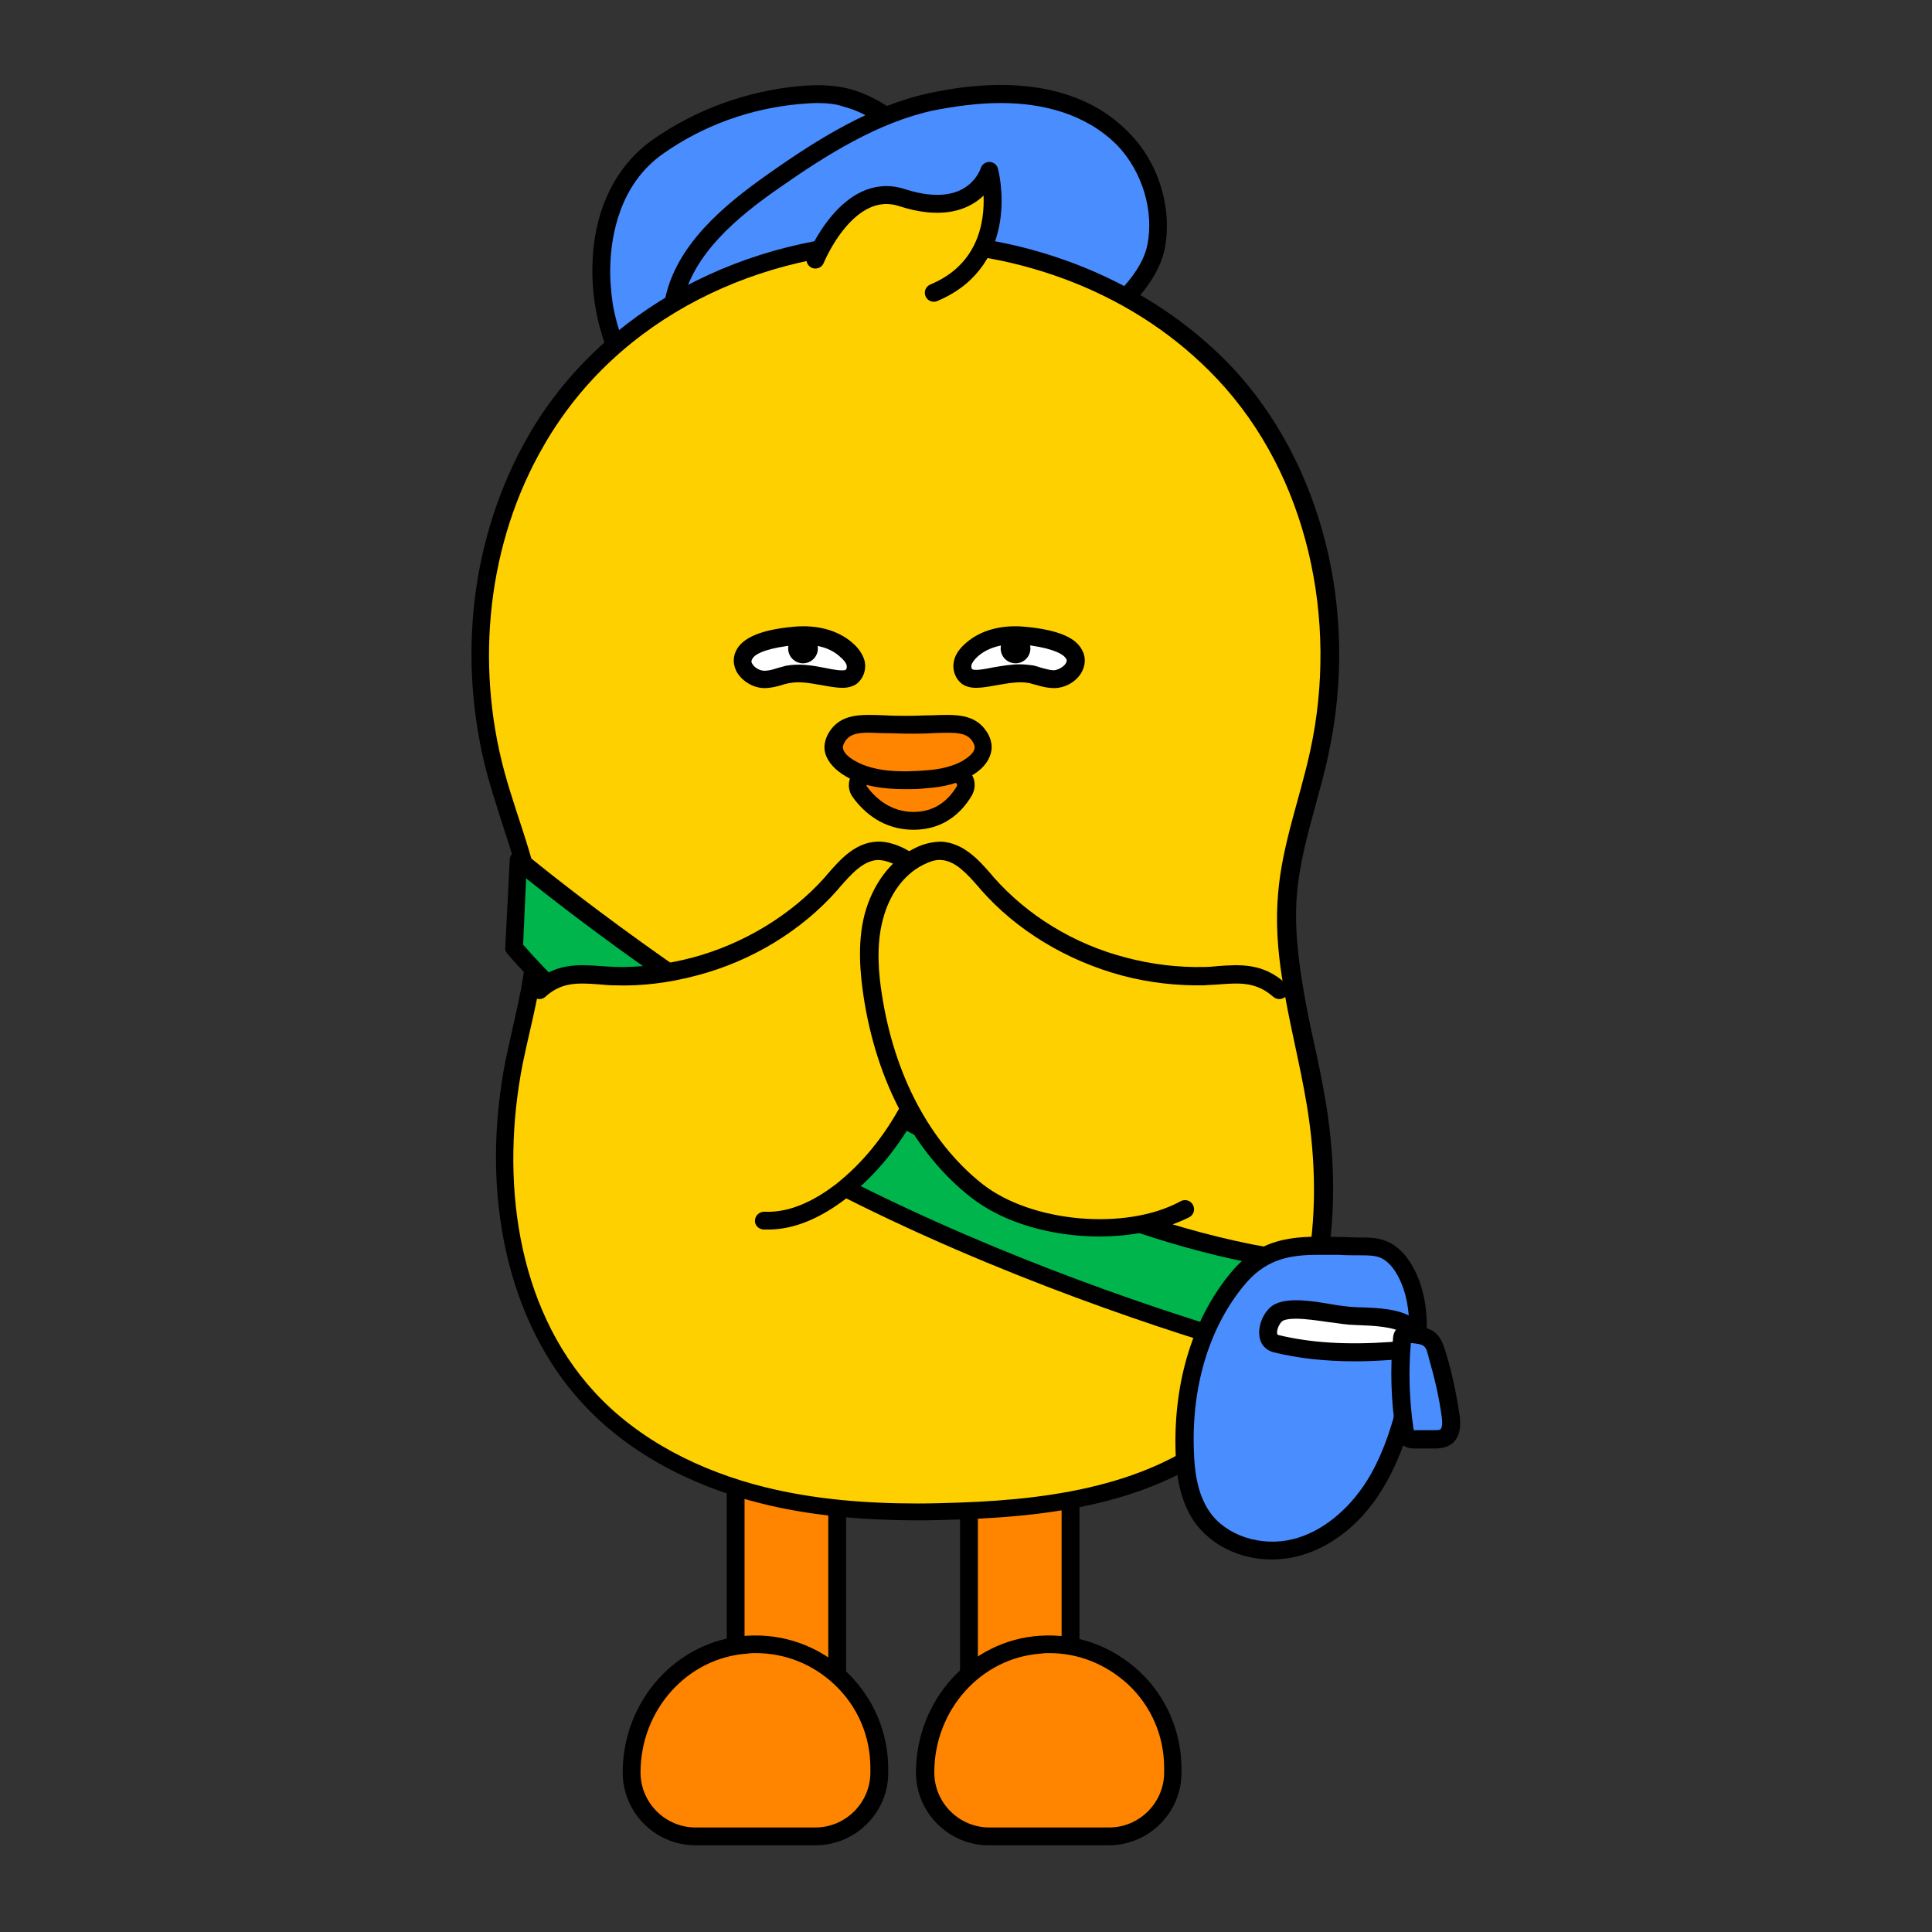 <?xml version="1.0" encoding="utf-8"?>
<!-- Generator: Adobe Illustrator 26.0.3, SVG Export Plug-In . SVG Version: 6.00 Build 0)  -->
<svg version="1.1" id="레이어_1" xmlns="http://www.w3.org/2000/svg" xmlns:xlink="http://www.w3.org/1999/xlink" x="0px"
	 y="0px" viewBox="0 0 390 390" style="enable-background:new 0 0 390 390;" xml:space="preserve">
<rect x="0" y="0" width="390" height="390" fill="#333333" stroke="none"/>
<style type="text/css">
	.st0{fill:#4A8DFF;}
	.st1{fill:#FF8400;}
	.st2{fill:#FFD000;}
	.st3{fill:#00B54B;}
	.st4{fill:#FFFFFF;}
	.st5{fill:#FFD000;stroke:#000000;stroke-width:3.619;stroke-linecap:round;stroke-linejoin:round;stroke-miterlimit:10;}
	.st6{fill-rule:evenodd;clip-rule:evenodd;}
</style>
<g>
	<g>
		<path class="st0" d="M121.4,53.3c0.3-9.3,3.8-18.4,11.5-23.8c8.3-5.8,18.2-9.4,28.4-10.3c3.2-0.3,6.4-0.3,9.5,0.5
			c3.3,0.8,6.4,2.6,9.2,4.6c8.2,5.9,14.9,14.7,15.7,24.8c0.8,9.5-3.6,18.9-10.4,25.6c-6.8,6.7-15.6,10.9-24.7,13.8
			c-5.4,1.7-11.1,3-16.7,2.3c-5.7-0.6-13.4-4-15.6-9.7c-2.3-6.1-5.3-12.8-6.4-19.3C121.5,59,121.3,56.1,121.4,53.3z"/>
	</g>
	<g>
		<path d="M147,92.7c-1.1,0-2.1-0.1-3.2-0.2c-6.5-0.7-14.7-4.5-17.1-10.9c-0.5-1.4-1.1-2.9-1.7-4.3c-1.9-5-4-10.1-4.8-15.3
			c-0.5-2.9-0.7-5.8-0.6-8.7c0.3-11,4.7-19.9,12.3-25.2c8.6-6,18.8-9.7,29.3-10.7c4.1-0.4,7.3-0.2,10.1,0.5c3.1,0.8,6.2,2.3,9.8,4.9
			c9.6,6.9,15.6,16.4,16.5,26.1c0.8,9.3-3.3,19.4-10.9,27c-6.2,6.1-14.5,10.8-25.4,14.2C157.2,91.4,152.2,92.7,147,92.7z
			 M164.9,20.8c-1.1,0-2.2,0.1-3.5,0.2c-9.9,0.9-19.4,4.3-27.5,10c-8.9,6.2-10.5,16.7-10.7,22.4l0,0c-0.1,2.6,0.1,5.3,0.5,8
			c0.8,4.8,2.8,9.8,4.6,14.6c0.6,1.5,1.2,3,1.7,4.4c1.8,4.7,8.6,8,14.1,8.6c5.7,0.6,11.5-0.9,15.9-2.3c10.3-3.3,18.2-7.6,23.9-13.3
			c6.9-6.8,10.6-15.8,9.9-24.1c-0.8-8.6-6.2-17.2-15-23.5c-3.2-2.3-5.9-3.6-8.6-4.3C168.8,21,167,20.8,164.9,20.8z M121.4,53.3
			L121.4,53.3L121.4,53.3z"/>
	</g>
</g>
<g>
	<g>
		<path class="st0" d="M135.6,63.7c0.1-0.9,0.2-1.8,0.4-2.8c2.2-10.6,11.7-18.4,20.1-24.3c9.6-6.7,20.3-13.5,31.8-16
			c13.2-2.8,28.7-2.8,38.8,7.6c5.4,5.6,8.2,14.1,6.6,21.8c-1.5,7.5-9.8,14-15.6,18.6c-13.6,10.9-30.9,17.2-48.3,17.2
			C156.1,85.8,134.5,80.4,135.6,63.7z"/>
	</g>
	<g>
		<path d="M169.4,87.6c-9.7,0-23.5-2.7-30.8-10.5c-3.5-3.8-5.2-8.3-4.8-13.5c0.1-1,0.2-2,0.4-3c2.2-11.1,11.8-19.1,20.9-25.5
			c9.9-7,20.8-13.8,32.5-16.3c17.7-3.8,31.7-1,40.4,8.1c6,6.1,8.7,15.3,7.1,23.4c-1.7,8-9.9,14.6-16,19.4l-0.3,0.2
			C204.7,81.3,187.1,87.6,169.4,87.6C169.4,87.6,169.4,87.6,169.4,87.6z M202,20.8c-4.8,0-9.5,0.7-13.6,1.5
			c-11.1,2.4-21.5,8.9-31.2,15.7c-8.5,5.9-17.4,13.4-19.4,23.2c-0.2,0.9-0.3,1.7-0.3,2.5c0,0,0,0,0,0c-0.3,4.1,1,7.8,3.8,10.8
			c6,6.5,18.5,9.3,28.1,9.3c0,0,0,0,0,0c16.9,0,33.6-6,47.2-16.8l0.3-0.2c5.6-4.5,13.3-10.6,14.7-17.3c1.4-6.9-1-14.9-6.1-20.2
			C219.1,22.9,210.4,20.8,202,20.8z M135.6,63.7L135.6,63.7L135.6,63.7z"/>
	</g>
</g>
<g>
	<g>
		<rect x="148.5" y="274.3" class="st1" width="20.5" height="87.7"/>
		<path d="M170.8,363.9h-24.1v-91.3h24.1V363.9z M150.3,360.2h16.9v-84.1h-16.9V360.2z"/>
	</g>
	<g>
		<path class="st1" d="M177.5,356.9c0-14.4-12.1-25.9-26.7-24.9c-13.3,0.9-23.3,12.5-23.3,25.8l0,0c0,7.1,5.8,12.9,12.9,12.9h24.2
			c7.1,0,12.9-5.8,12.9-12.9V356.9z"/>
		<path d="M164.6,372.5h-24.2c-8.1,0-14.7-6.6-14.7-14.7c0-14.6,11-26.7,25-27.6c7.5-0.5,14.6,2.1,20.1,7.2
			c5.4,5.1,8.5,12.2,8.5,19.6v0.9C179.3,365.9,172.7,372.5,164.6,372.5z M152.5,333.7c-0.5,0-1,0-1.6,0.1
			c-12.1,0.8-21.6,11.3-21.6,24c0,6.1,5,11.1,11.1,11.1h24.2c6.1,0,11.1-5,11.1-11.1v-0.9c0-6.5-2.6-12.5-7.3-16.9
			C164,335.9,158.5,333.7,152.5,333.7z"/>
	</g>
	<g>
		<rect x="195.6" y="272.7" class="st1" width="20.5" height="88"/>
		<path d="M217.9,362.4h-24.1v-91.6h24.1V362.4z M197.4,358.8h16.9v-84.3h-16.9V358.8z"/>
	</g>
	<g>
		<path class="st1" d="M236.7,356.9c0-14.4-12.1-25.9-26.7-24.9c-13.3,0.9-23.3,12.5-23.3,25.8l0,0c0,7.1,5.8,12.9,12.9,12.9h24.2
			c7.1,0,12.9-5.8,12.9-12.9V356.9z"/>
		<path d="M223.8,372.5h-24.2c-8.1,0-14.7-6.6-14.7-14.7c0-14.6,11-26.7,25-27.6c7.5-0.5,14.6,2.1,20.1,7.2c5.4,5,8.5,12.2,8.5,19.6
			v0.9C238.5,365.9,231.9,372.5,223.8,372.5z M211.8,333.7c-0.5,0-1,0-1.6,0.1c-12.1,0.8-21.6,11.3-21.6,24c0,6.1,5,11.1,11.1,11.1
			h24.2c6.1,0,11.1-5,11.1-11.1v-0.9c0-6.5-2.6-12.5-7.3-16.9C223.2,335.9,217.7,333.7,211.8,333.7z"/>
	</g>
</g>
<g>
	<g>
		<path class="st2" d="M185.3,305.2c-12.2,0-22.1-1.1-31.3-3.4c-14.5-3.6-26.7-10.5-35.3-19.8c-14.6-15.8-20.2-41.2-14.9-67.8
			c0.4-2.3,1-4.5,1.5-6.8c1.5-6.4,3-13.1,2.8-19.7c-0.2-7.5-2.5-14.6-4.9-22c-1-3.2-2.1-6.4-3-9.7c-6.2-23-3.2-47.5,8.1-67.2
			c14.2-24.7,42.7-40,74.4-40c25.1,0,48.6,9.6,64.4,26.4c18,19.2,25.4,48.5,19.3,76.6c-0.7,3.4-1.7,6.9-2.6,10.2
			c-1.6,6-3.3,12.2-3.9,18.4c-0.4,4.9-0.2,10.2,0.8,16.5c0.7,4.6,1.7,9.3,2.6,13.8c0.8,3.9,1.7,7.9,2.3,11.9
			c4.5,27-1.3,50.5-15.9,64.5c-15.3,14.6-37.7,17.2-55.5,17.8C191.2,305.2,188.3,305.2,185.3,305.2z"/>
	</g>
	<g>
		<path d="M182.6,50.6c23.4,0,46.8,8.6,63.1,25.9c18.4,19.5,24.5,48.8,18.8,75c-2.1,9.7-5.7,19-6.5,28.9c-0.5,5.7-0.1,11.3,0.8,17
			c1.3,8.6,3.6,17.2,5,25.7c3.7,22.2,0.9,47.4-15.4,62.9c-14.1,13.4-34.9,16.6-54.3,17.3c-2.9,0.1-5.9,0.2-8.8,0.2
			c-10.4,0-20.8-0.8-30.9-3.3c-12.9-3.2-25.4-9.4-34.4-19.2c-15.9-17.3-19-43.2-14.5-66.2c1.8-8.9,4.6-17.8,4.3-26.9
			c-0.3-11.1-5.1-21.5-8-32.2c-5.9-21.9-3.4-46.2,8-65.8C124.8,63.8,153.7,50.6,182.6,50.6 M182.6,47c-32.3,0-61.4,15.7-75.9,40.9
			C95.1,108,92.1,133,98.4,156.5c0.9,3.3,2,6.6,3,9.8c2.4,7.4,4.7,14.3,4.9,21.5c0.2,6.3-1.2,12.6-2.7,19.2c-0.5,2.3-1,4.6-1.5,6.8
			c-5.4,27.2,0.4,53.1,15.4,69.4c8.8,9.6,21.3,16.6,36.2,20.3c9.2,2.3,19.6,3.4,31.8,3.4c2.8,0,5.8-0.1,9-0.2
			c18.1-0.7,40.9-3.3,56.6-18.3c15.1-14.4,21.1-38.5,16.5-66.1c-0.7-4-1.5-8.1-2.4-12c-1-4.5-1.9-9.1-2.6-13.7
			c-0.9-6.2-1.2-11.3-0.8-16.1c0.5-6,2.1-11.9,3.8-18.1c0.9-3.4,1.9-6.8,2.6-10.3c6.2-28.7-1.3-58.7-19.7-78.2
			C232.2,56.9,208.3,47,182.6,47L182.6,47z"/>
	</g>
</g>
<g>
	<path class="st1" d="M192.5,156.1c1.9,0,3.1,2.1,2.1,3.7c-1.7,2.7-4.8,5.9-10.2,5.9c-5.3,0-8.8-3.1-10.8-5.8c-1.2-1.6,0-3.9,2-3.9
		H192.5z"/>
	<path d="M184.4,167.5c-6.1,0-10-3.5-12.2-6.5c-1-1.3-1.1-3-0.4-4.4c0.7-1.5,2.2-2.4,3.8-2.4h16.9c1.6,0,2.9,0.8,3.7,2.2
		c0.8,1.4,0.7,3-0.1,4.3C194.2,163.9,190.6,167.5,184.4,167.5z M175.6,157.9c-0.3,0-0.5,0.2-0.6,0.4c-0.1,0.2-0.1,0.4,0.1,0.6
		c1.7,2.3,4.8,5,9.3,5c3.7,0,6.6-1.7,8.7-5.1c0.2-0.3,0.1-0.5,0-0.6c-0.1-0.1-0.2-0.3-0.5-0.3H175.6z"/>
</g>
<g>
	<path class="st3" d="M104.6,173.7c0,0,88.7,74.6,161.4,81.5c0,0-0.9,13.7-4.6,19.2c0,0-109.9-27.5-157.7-83L104.6,173.7z"/>
	<path d="M261.4,276.1c-0.1,0-0.3,0-0.4-0.1c-1.1-0.3-111-28.3-158.6-83.5c-0.3-0.4-0.5-0.8-0.4-1.3l0.9-17.7c0-0.7,0.5-1.3,1.1-1.6
		c0.6-0.3,1.4-0.2,1.9,0.3c0.9,0.7,89.1,74.3,160.4,81c1,0.1,1.7,0.9,1.6,1.9c0,0.6-1,14.3-4.9,20.1
		C262.6,275.8,262,276.1,261.4,276.1z M105.6,190.7c44.3,50.8,142.4,78.2,154.9,81.5c2-4,3.1-11.3,3.5-15.5
		c-64.8-7.1-142.2-66.9-157.8-79.4L105.6,190.7z"/>
</g>
<g>
	<path class="st0" d="M274.4,251.6c1.7,0,3.4,0,4.9,0.7c2,0.8,3.4,2.6,4.4,4.5c3.7,7,2.6,15.6,0.9,23.4c-1.5,6.8-3.5,13.7-7.2,19.6
		c-3.7,6-9.3,11-16.1,12.7s-14.7-0.5-18.7-6.2c-2.7-3.8-3.3-8.7-3.5-13.4c-0.4-12.6,2.9-25.7,11.2-35.2
		C257,249.9,265.1,251.6,274.4,251.6z"/>
	<path d="M256.7,314.8c-6.3,0-12.2-2.8-15.6-7.6c-3.1-4.5-3.7-10-3.8-14.3c-0.4-14.4,3.7-27.3,11.6-36.5c6.2-7.1,13.5-6.9,21.3-6.7
		c1.4,0,2.8,0.1,4.2,0.1l0,0c1.8,0,3.7,0,5.6,0.8c2.1,0.9,3.9,2.7,5.3,5.3c4.1,7.6,2.8,16.7,1.1,24.6c-1.4,6.4-3.4,13.7-7.4,20.2
		c-4.3,7-10.4,11.8-17.2,13.5C260.1,314.6,258.4,314.8,256.7,314.8z M266.2,253.3c-5.7,0-10.3,0.8-14.5,5.5
		c-7.3,8.4-11.2,20.5-10.7,34c0.1,3.8,0.6,8.7,3.2,12.4c3.3,4.8,10.4,7.1,16.8,5.5c5.7-1.4,11.2-5.8,15-11.9c3.7-6,5.6-13,6.9-19.1
		c1.6-7.2,2.8-15.5-0.7-22.1c-1-1.9-2.2-3.1-3.5-3.7c-1.2-0.5-2.7-0.5-4.2-0.5c-1.5,0-2.9,0-4.3-0.1
		C268.8,253.3,267.4,253.3,266.2,253.3z"/>
</g>
<g>
	<path class="st4" d="M271.4,265.6c-3.8-0.4-10.2-2-13.2-0.6c-2.1,0.9-3.6,5.6-0.6,6.3c7.5,1.8,15.4,2,23.1,1.5
		c2.9-0.2,6.9-2.6,3.4-5.1c-2.8-2-8.6-1.8-11.8-2C272.1,265.6,271.8,265.6,271.4,265.6z"/>
	<path d="M273.5,274.8c-6,0-11.4-0.6-16.3-1.8c-1.7-0.4-2.9-1.7-3-3.6c-0.2-2.4,1.3-5.3,3.3-6.2c2.8-1.3,7.3-0.6,11.4,0.1
		c1,0.2,2,0.3,2.8,0.4l0.9,0.1c0.5,0,1.2,0.1,1.9,0.1c3.6,0.1,8.1,0.3,10.8,2.2c2.3,1.7,2.3,3.5,2,4.4c-0.7,2.3-3.7,3.8-6.3,4
		C278.3,274.7,275.9,274.8,273.5,274.8z M261.6,266.2c-1.1,0-2,0.1-2.6,0.4c-0.5,0.2-1.3,1.6-1.2,2.5c0,0.3,0.1,0.3,0.3,0.4
		c6.6,1.6,13.9,2,22.6,1.4c1.5-0.1,2.9-0.9,3.1-1.3c0,0.1-0.2-0.2-0.6-0.5c-1.8-1.3-6.1-1.5-8.9-1.6c-0.7,0-1.4-0.1-2-0.1
		c-0.3,0-0.6-0.1-1-0.1l0,0c-0.9-0.1-1.9-0.3-3-0.4C266.2,266.6,263.6,266.2,261.6,266.2z"/>
</g>
<g>
	<path class="st0" d="M284.5,269.2c-0.4,0-0.9-0.1-1.2,0.2c-0.2,0.2-0.3,0.6-0.3,0.9c-0.6,6-0.4,12.1,0.5,18.1
		c0.1,0.7,0.3,1.4,0.8,1.8c0.4,0.3,0.9,0.3,1.4,0.3c1.2,0,2.4,0,3.6,0c0.8,0,1.6,0,2.3-0.4c1.5-0.9,1.5-2.9,1.2-4.6
		c-0.6-3.9-1.4-7.8-2.6-11.7C289.2,270.1,288.6,269.7,284.5,269.2z"/>
	<path d="M289.6,292.4c-0.1,0-0.2,0-0.3,0l-3.6,0c-0.6,0-1.5,0-2.4-0.6c-1.3-0.9-1.5-2.4-1.6-3.1c-0.9-6.1-1.1-12.4-0.5-18.5
		c0-0.4,0.1-1.3,0.8-2c0.9-0.9,2.1-0.8,2.6-0.7c0,0,0,0,0,0c4.9,0.5,6.1,1.4,7.4,6c1.2,4,2,8,2.6,11.9c0.5,3.2-0.2,5.4-2.1,6.4
		C291.6,292.3,290.5,292.4,289.6,292.4z M284.8,271.1c-0.5,5.8-0.3,11.5,0.5,17.1c0.1,0.3,0.1,0.5,0.1,0.6c0-0.1,0.2-0.1,0.3-0.1
		l3.6,0c0.5,0,1.1,0,1.4-0.1c0.3-0.2,0.6-1,0.3-2.8c-0.5-3.7-1.4-7.6-2.5-11.4C287.8,271.5,287.7,271.4,284.8,271.1z"/>
</g>
<g>
	<path class="st1" d="M197.8,148.9c-2.4-3.9-6.8-2.5-14.4-2.5c-7.6,0-12.1-1.4-14.4,2.5c-1.4,2.3-0.3,4.6,2.7,6.3
		c4.5,2.5,10.4,2.5,15.4,2.2c2.8-0.2,5.6-0.8,8-2.2C198,153.5,199.2,151.2,197.8,148.9z"/>
	<path d="M182.7,159.3c-4.2,0-8.4-0.5-12-2.6c-2.2-1.3-3.6-2.9-4.1-4.6c-0.4-1.4-0.1-2.8,0.7-4.2c2.4-3.9,6.4-3.7,11.4-3.5
		c1.4,0.1,2.9,0.1,4.6,0.1c1.7,0,3.2-0.1,4.6-0.1c5-0.2,9-0.4,11.4,3.5c0.8,1.3,1.1,2.8,0.7,4.2c-0.5,1.8-1.9,3.4-4.1,4.6
		c-2.4,1.4-5.4,2.2-8.8,2.4C185.7,159.3,184.2,159.3,182.7,159.3z M175.4,147.9c-2.6,0-4,0.4-4.9,1.9c-0.4,0.7-0.4,1.1-0.3,1.4
		c0.2,0.8,1,1.6,2.4,2.4c4,2.3,9.5,2.3,14.4,1.9c2.9-0.2,5.3-0.8,7.3-1.9c1.3-0.8,2.2-1.6,2.4-2.4c0.1-0.3,0.1-0.7-0.3-1.4l0,0
		c-1.2-2-3.3-2-8.2-1.8c-1.4,0.1-3,0.1-4.7,0.1c-1.7,0-3.3-0.1-4.7-0.1C177.3,148,176.3,147.9,175.4,147.9z"/>
</g>
<path class="st5" d="M164.6,52.4c0,0,6.5-16.1,17.5-12.5c14.6,4.7,17.6-5.4,17.6-5.4s4.8,17.9-11.2,24.6"/>
<g>
	<path class="st2" d="M108.8,200c4.8-4.4,9.5-3,15.2-2.8c5.4,0.2,10.9-0.6,16.2-2c10.5-2.8,20.3-8.6,27.6-16.8
		c2.6-2.9,5.3-6.4,9.2-6.6c1.6-0.1,3.2,0.4,4.6,1.2c4.7,2.4,7.8,7.2,9.1,12.3c1.3,5.1,1,10.4,0.2,15.6c-2.3,15.1-9,30.1-21,39.5
		c-4.5,3.5-10,6.3-15.7,6"/>
	<path d="M155.1,248.2c-0.3,0-0.6,0-1,0c-1-0.1-1.8-0.9-1.7-1.9c0.1-1,0.9-1.7,1.9-1.7c5.7,0.3,11-2.9,14.5-5.6
		c10.6-8.4,17.9-22,20.3-38.4c0.6-3.8,1.2-9.6-0.2-14.9c-1.3-5.1-4.3-9.1-8.1-11.1c-1.4-0.7-2.6-1-3.7-1c-2.9,0.2-5.2,2.8-7.5,5.4
		l-0.5,0.6c-7.2,8.2-17.3,14.4-28.4,17.3c-5.6,1.5-11.2,2.2-16.7,2c-1.1,0-2.1-0.1-3.1-0.2c-4.2-0.3-7.5-0.5-10.8,2.5
		c-0.7,0.7-1.9,0.6-2.6-0.1c-0.7-0.7-0.6-1.9,0.1-2.6c4.5-4.1,9.1-3.8,13.5-3.5c1,0.1,2,0.1,3,0.2c5.1,0.1,10.4-0.5,15.7-1.9
		c10.4-2.8,19.9-8.6,26.7-16.2l0.5-0.6c2.6-3,5.6-6.4,10-6.6c1.7-0.1,3.6,0.4,5.6,1.4c4.8,2.5,8.4,7.4,10,13.4
		c1.5,6,0.9,12.2,0.2,16.3c-2.6,17.3-10.3,31.7-21.7,40.7C165.6,246,160.2,248.2,155.1,248.2z"/>
</g>
<g>
	<path class="st2" d="M258.2,200c-4.8-4.4-9.5-3-15.2-2.8c-5.4,0.2-10.9-0.6-16.2-2c-10.5-2.8-20.3-8.6-27.6-16.8
		c-2.6-2.9-5.3-6.4-9.2-6.6c-1.6-0.1-3.2,0.4-4.6,1.2c-4.7,2.4-7.8,7.2-9.1,12.3c-1.3,5.1-1,10.4-0.2,15.6c2.3,15.1,9,30.1,21,39.5
		c10.4,8.2,30.2,10.1,42,3.7"/>
	<path d="M221.9,249.6c-9.5,0-19.3-2.7-25.9-7.9c-11.4-8.9-19.1-23.4-21.7-40.7c-0.6-4.1-1.3-10.4,0.2-16.3c1.6-6.1,5.2-11,10-13.4
		c1.9-1,3.8-1.4,5.6-1.4c4.4,0.3,7.4,3.6,10,6.6l0.5,0.6c6.8,7.7,16.2,13.5,26.7,16.2c5.3,1.4,10.5,2,15.7,1.9c1,0,2-0.1,3-0.2
		c4.4-0.3,9-0.6,13.5,3.5c0.7,0.7,0.8,1.8,0.1,2.6c-0.7,0.7-1.8,0.8-2.6,0.1c-3.4-3-6.7-2.8-10.8-2.5c-1,0.1-2.1,0.1-3.1,0.2
		c-5.5,0.1-11.1-0.5-16.7-2c-11.1-3-21.2-9.1-28.4-17.3l-0.5-0.6c-2.3-2.6-4.6-5.2-7.5-5.4c-1.1-0.1-2.3,0.3-3.7,1
		c-3.9,2-6.8,6-8.1,11.1c-1.4,5.3-0.8,11.1-0.2,14.9c2.5,16.4,9.7,30,20.3,38.4c9.9,7.8,29,9.5,40,3.5c0.9-0.5,2-0.2,2.5,0.7
		c0.5,0.9,0.2,2-0.7,2.5C234.9,248.3,228.5,249.6,221.9,249.6z"/>
</g>
<g>
	<path class="st4" d="M206.5,128.3c-3.6-0.3-7.5,0.4-10.3,2.8c-0.8,0.7-1.6,1.6-1.9,2.7c-0.3,1.1,0.1,2.3,1,2.9
		c0.7,0.4,1.6,0.4,2.5,0.3c3.4-0.4,6.9-1.5,10.3-0.9c1.6,0.3,3,1,4.6,1c2.7,0,5.8-2.9,3.8-5.5C214.7,129.3,209.1,128.6,206.5,128.3z
		"/>
	<path d="M212.8,138.9C212.7,138.9,212.7,138.9,212.8,138.9c-1.3,0-2.5-0.3-3.5-0.6c-0.5-0.1-1-0.3-1.5-0.4c-2-0.4-4.2,0-6.5,0.4
		c-1.1,0.2-2.2,0.4-3.3,0.5c-1.1,0.1-2.4,0.1-3.6-0.6c-1.5-1-2.3-3-1.8-4.9c0.3-1.3,1.2-2.5,2.5-3.6c2.9-2.5,7.1-3.6,11.6-3.2l0,0
		c5.8,0.5,9.6,1.8,11.2,3.9c1.2,1.5,1.4,3.3,0.6,5C217.5,137.5,215.1,138.9,212.8,138.9z M205.9,134.1c0.8,0,1.7,0.1,2.5,0.2
		c0.6,0.1,1.2,0.3,1.8,0.5c0.9,0.2,1.7,0.5,2.5,0.5c0.8,0,2.1-0.7,2.5-1.5c0.2-0.4,0.2-0.7-0.2-1.1c-0.7-0.9-3.4-2.1-8.7-2.6l0,0
		c-3.5-0.3-6.8,0.5-8.9,2.4c-0.7,0.6-1.1,1.2-1.3,1.7c-0.1,0.4,0,0.8,0.2,0.9c0.3,0.2,1.1,0.1,1.3,0.1c1-0.1,2-0.3,3-0.5
		C202.4,134.4,204.1,134.1,205.9,134.1z"/>
</g>
<g>
	<circle class="st6" cx="205" cy="130.9" r="3"/>
</g>
<g>
	<path class="st4" d="M160.5,128.3c3.6-0.3,7.5,0.4,10.3,2.8c0.8,0.7,1.6,1.6,1.9,2.7c0.3,1.1-0.1,2.3-1,2.9
		c-0.7,0.4-1.6,0.4-2.5,0.3c-3.4-0.4-6.9-1.5-10.3-0.9c-1.6,0.3-3,1-4.6,1c-2.7,0-5.8-2.9-3.8-5.5
		C152.4,129.3,157.9,128.6,160.5,128.3z"/>
	<path d="M154.3,138.9c-2.3,0-4.7-1.5-5.7-3.5c-0.8-1.7-0.6-3.5,0.6-5c1.7-2.1,5.4-3.4,11.2-3.9c4.5-0.4,8.7,0.7,11.6,3.2
		c1.3,1.1,2.1,2.3,2.5,3.6c0.5,1.9-0.3,3.9-1.8,4.9c-1.2,0.7-2.5,0.7-3.6,0.6c-1.1-0.1-2.2-0.3-3.3-0.5c-2.3-0.4-4.4-0.8-6.5-0.4
		c-0.5,0.1-1,0.2-1.5,0.4C156.7,138.6,155.6,138.9,154.3,138.9C154.3,138.9,154.3,138.9,154.3,138.9z M162.1,130.1
		c-0.5,0-0.9,0-1.4,0.1l0,0c-5.3,0.5-8,1.6-8.7,2.6c-0.3,0.4-0.4,0.7-0.2,1.1c0.4,0.8,1.5,1.5,2.5,1.5c0,0,0,0,0,0
		c0.8,0,1.6-0.2,2.5-0.5c0.6-0.2,1.2-0.3,1.8-0.5c2.7-0.5,5.3-0.1,7.8,0.4c1,0.2,2,0.4,3,0.5c0.3,0,1,0.1,1.3-0.1
		c0.2-0.1,0.3-0.5,0.2-0.9c-0.1-0.5-0.6-1.1-1.3-1.7C167.8,130.9,165.1,130.1,162.1,130.1z"/>
</g>
<g>
	<circle class="st6" cx="162.1" cy="130.9" r="3"/>
</g>
</svg>
